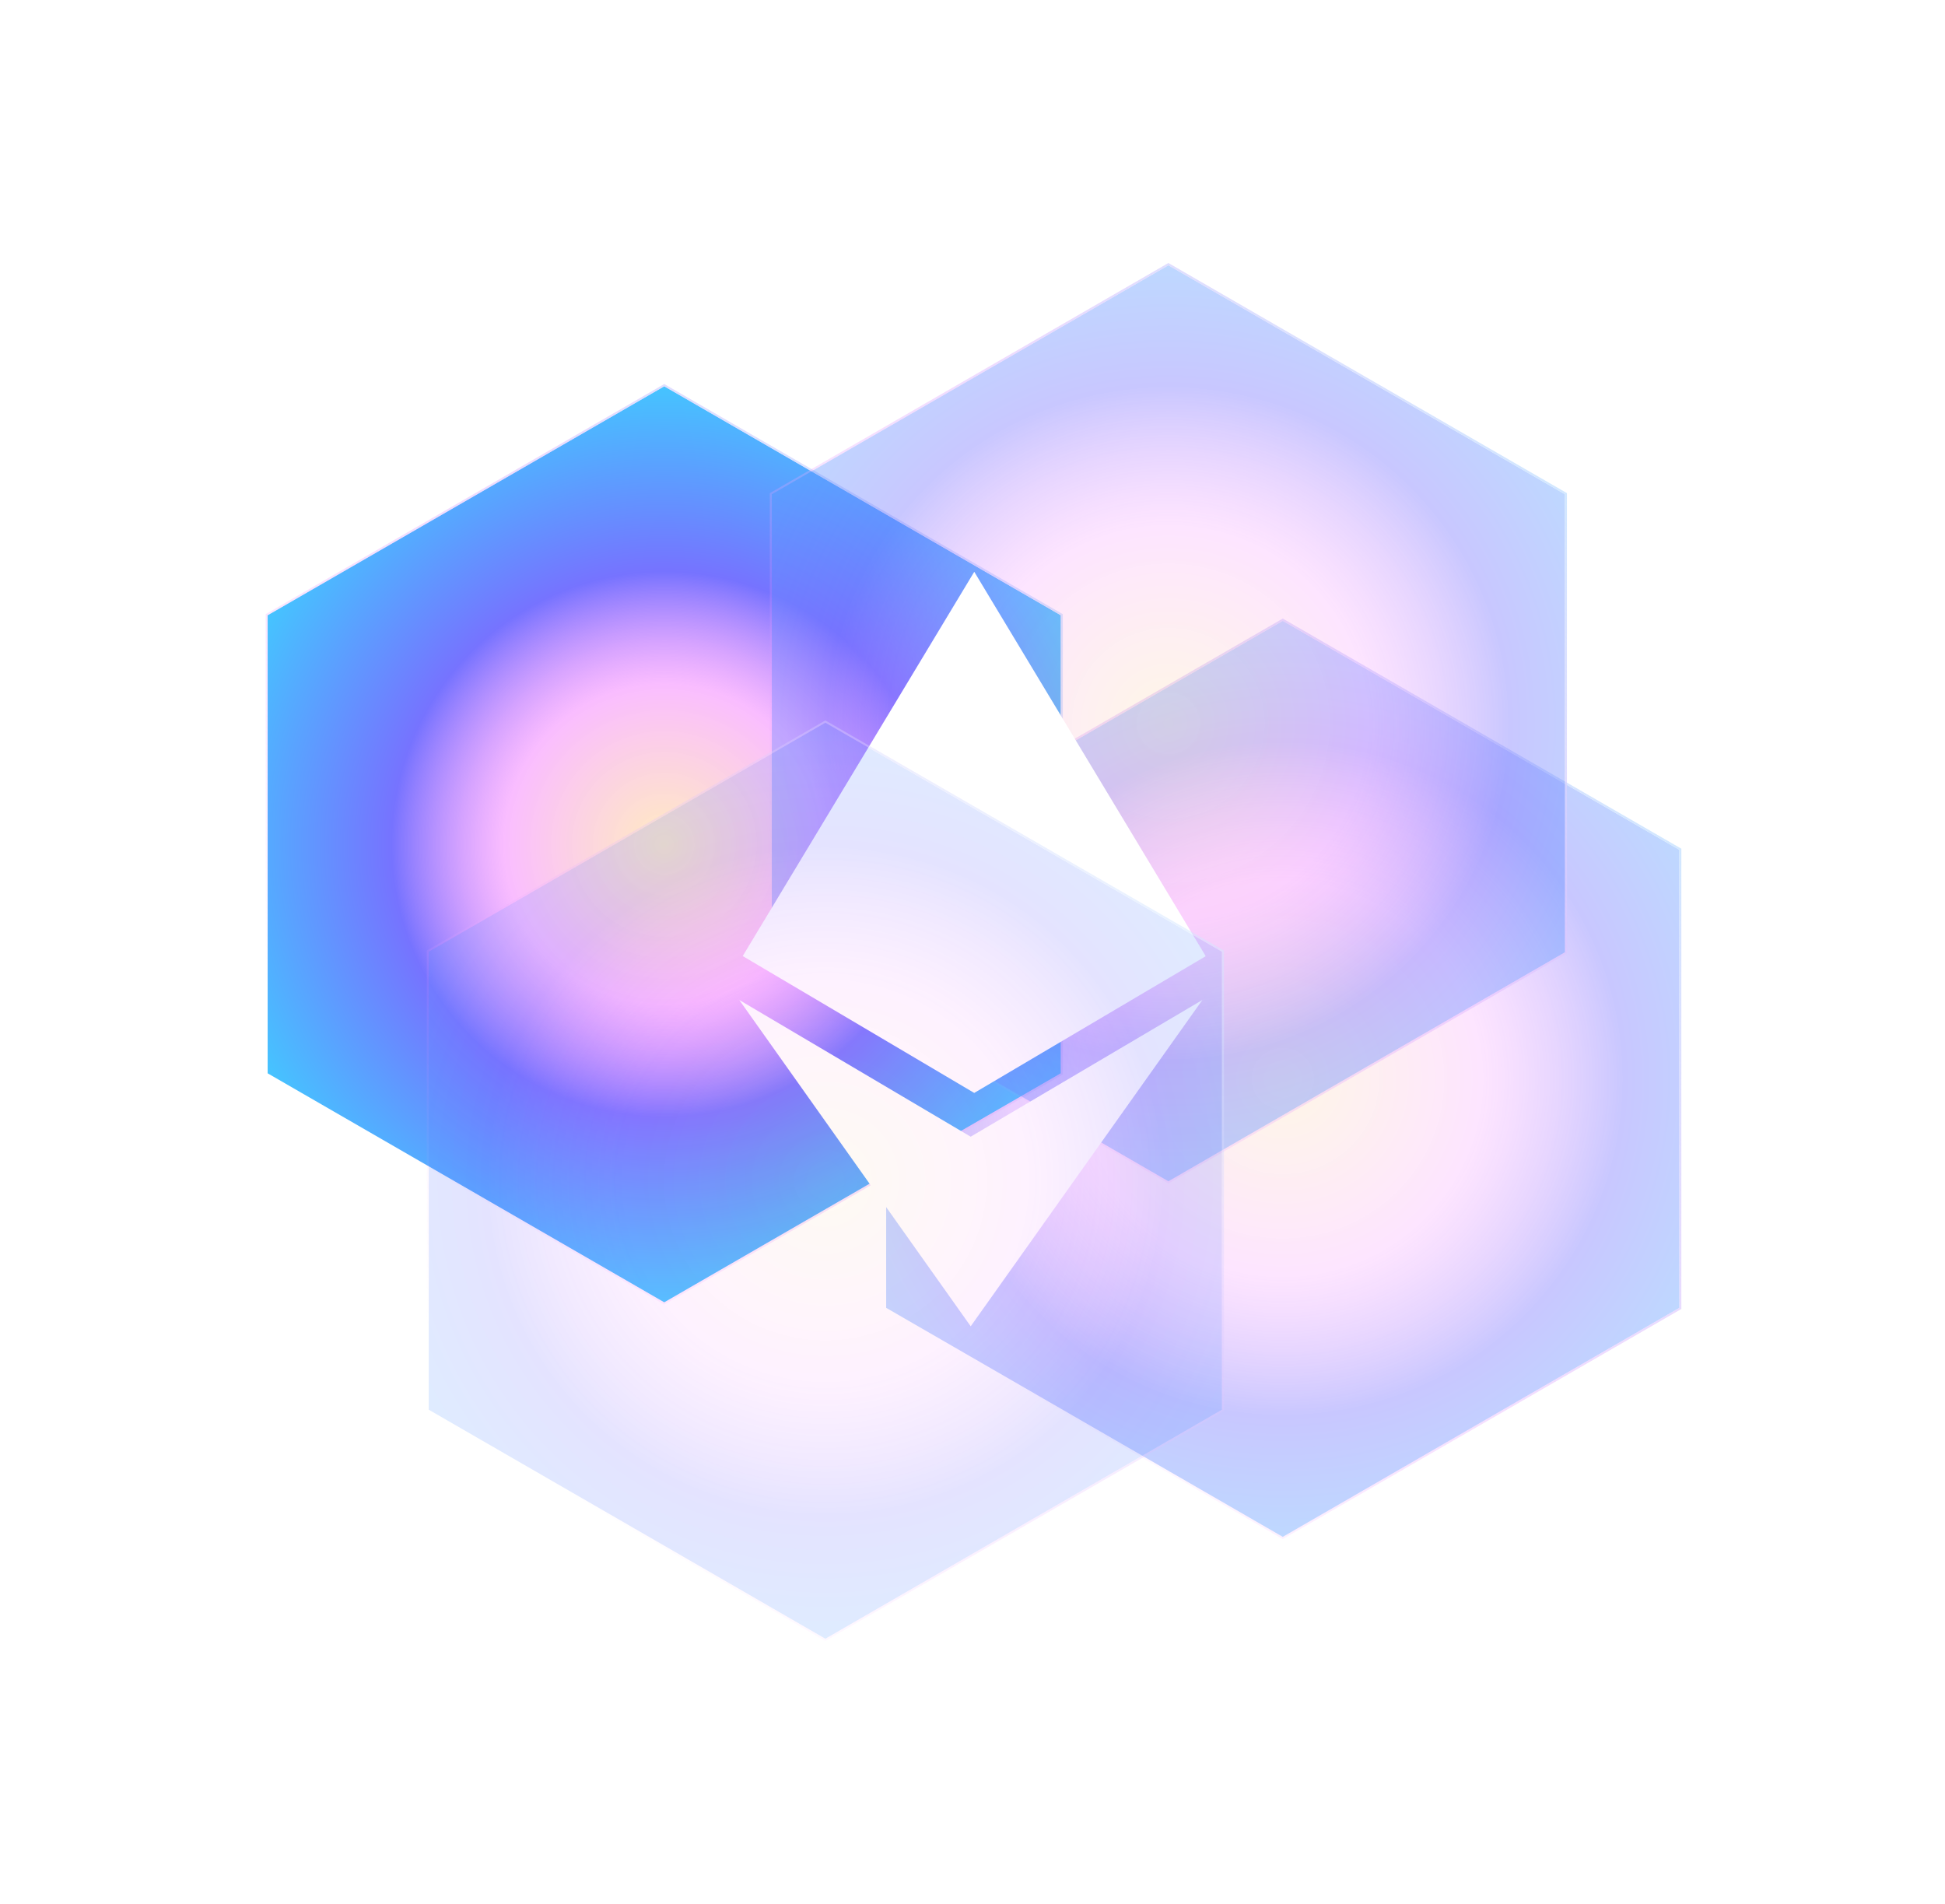 <svg width="330" height="323" viewBox="0 0 330 323" fill="none" xmlns="http://www.w3.org/2000/svg">
<g filter="url(#filter0_d)">
<path d="M217.644 105.318L284.935 144.169V221.869L217.644 260.72L150.353 221.869V144.169L217.644 105.318Z" fill="url(#paint0_angular)" fill-opacity="0.4"/>
<path d="M217.727 105.175L217.644 105.127L217.561 105.175L150.27 144.025L150.188 144.073V144.169V221.869V221.965L150.27 222.013L217.561 260.863L217.644 260.911L217.727 260.863L285.018 222.013L285.101 221.965V221.869V144.169V144.073L285.018 144.025L217.727 105.175Z" stroke="url(#paint1_linear)" stroke-width="0.331"/>
</g>
<g filter="url(#filter1_d)">
<path d="M112.701 65.531L179.992 104.381V182.082L112.701 220.932L45.41 182.082V104.381L112.701 65.531Z" fill="url(#paint2_angular)"/>
<path d="M112.784 65.387L112.701 65.339L112.618 65.387L45.327 104.237L45.244 104.285V104.381V182.082V182.177L45.327 182.225L112.618 221.076L112.701 221.123L112.784 221.076L180.074 182.225L180.157 182.177V182.082V104.381V104.285L180.074 104.237L112.784 65.387Z" stroke="url(#paint3_linear)" stroke-width="0.331"/>
</g>
<g filter="url(#filter2_d)">
<path d="M198.236 45L265.526 83.85V161.551L198.236 200.401L130.945 161.551V83.85L198.236 45Z" fill="url(#paint4_angular)" fill-opacity="0.4"/>
<path d="M198.318 44.856L198.236 44.809L198.153 44.856L130.862 83.707L130.779 83.755V83.85V161.551V161.647L130.862 161.695L198.153 200.545L198.236 200.593L198.318 200.545L265.609 161.695L265.692 161.647V161.551V83.85V83.755L265.609 83.707L198.318 44.856Z" stroke="url(#paint5_linear)" stroke-width="0.331"/>
</g>
<path d="M164.701 192.84L125.427 169.64L164.696 225L204.003 169.64L164.685 192.84H164.701ZM165.299 97L126.013 162.189L165.293 185.411L204.573 162.211L165.299 97Z" fill="white"/>
<g opacity="0.5" filter="url(#filter3_d)">
<path d="M140.037 122.599L207.327 161.449V239.15L140.037 278L72.746 239.15V161.449L140.037 122.599Z" fill="url(#paint6_angular)" fill-opacity="0.4"/>
<path d="M140.119 122.455L140.037 122.407L139.954 122.455L72.663 161.305L72.58 161.353V161.449V239.15V239.245L72.663 239.293L139.954 278.144L140.037 278.191L140.119 278.144L207.41 239.293L207.493 239.245V239.15V161.449V161.353L207.41 161.305L140.119 122.455Z" stroke="url(#paint7_linear)" stroke-width="0.331"/>
</g>
<defs>
<filter id="filter0_d" x="105.608" y="60.521" width="224.073" height="244.995" filterUnits="userSpaceOnUse" color-interpolation-filters="sRGB">
<feFlood flood-opacity="0" result="BackgroundImageFix"/>
<feColorMatrix in="SourceAlpha" type="matrix" values="0 0 0 0 0 0 0 0 0 0 0 0 0 0 0 0 0 0 127 0"/>
<feOffset/>
<feGaussianBlur stdDeviation="22.207"/>
<feColorMatrix type="matrix" values="0 0 0 0 0 0 0 0 0 0.1 0 0 0 0 1 0 0 0 0.8 0"/>
<feBlend mode="normal" in2="BackgroundImageFix" result="effect1_dropShadow"/>
<feBlend mode="normal" in="SourceGraphic" in2="effect1_dropShadow" result="shape"/>
</filter>
<filter id="filter1_d" x="0.664" y="20.734" width="224.073" height="244.995" filterUnits="userSpaceOnUse" color-interpolation-filters="sRGB">
<feFlood flood-opacity="0" result="BackgroundImageFix"/>
<feColorMatrix in="SourceAlpha" type="matrix" values="0 0 0 0 0 0 0 0 0 0 0 0 0 0 0 0 0 0 127 0"/>
<feOffset/>
<feGaussianBlur stdDeviation="22.207"/>
<feColorMatrix type="matrix" values="0 0 0 0 0 0 0 0 0 0.1 0 0 0 0 1 0 0 0 0.8 0"/>
<feBlend mode="normal" in2="BackgroundImageFix" result="effect1_dropShadow"/>
<feBlend mode="normal" in="SourceGraphic" in2="effect1_dropShadow" result="shape"/>
</filter>
<filter id="filter2_d" x="86.199" y="0.203" width="224.073" height="244.995" filterUnits="userSpaceOnUse" color-interpolation-filters="sRGB">
<feFlood flood-opacity="0" result="BackgroundImageFix"/>
<feColorMatrix in="SourceAlpha" type="matrix" values="0 0 0 0 0 0 0 0 0 0 0 0 0 0 0 0 0 0 127 0"/>
<feOffset/>
<feGaussianBlur stdDeviation="22.207"/>
<feColorMatrix type="matrix" values="0 0 0 0 0 0 0 0 0 0.1 0 0 0 0 1 0 0 0 0.8 0"/>
<feBlend mode="normal" in2="BackgroundImageFix" result="effect1_dropShadow"/>
<feBlend mode="normal" in="SourceGraphic" in2="effect1_dropShadow" result="shape"/>
</filter>
<filter id="filter3_d" x="28" y="77.802" width="224.073" height="244.995" filterUnits="userSpaceOnUse" color-interpolation-filters="sRGB">
<feFlood flood-opacity="0" result="BackgroundImageFix"/>
<feColorMatrix in="SourceAlpha" type="matrix" values="0 0 0 0 0 0 0 0 0 0 0 0 0 0 0 0 0 0 127 0"/>
<feOffset/>
<feGaussianBlur stdDeviation="22.207"/>
<feColorMatrix type="matrix" values="0 0 0 0 0 0 0 0 0 0.1 0 0 0 0 1 0 0 0 0.8 0"/>
<feBlend mode="normal" in2="BackgroundImageFix" result="effect1_dropShadow"/>
<feBlend mode="normal" in="SourceGraphic" in2="effect1_dropShadow" result="shape"/>
</filter>
<radialGradient id="paint0_angular" cx="0" cy="0" r="1" gradientUnits="userSpaceOnUse" gradientTransform="translate(217.644 183.019) rotate(-90.153) scale(97.728 98.431)">
<stop stop-color="#FFD788" stop-opacity="0.51"/>
<stop offset="0.344" stop-color="#F585FF" stop-opacity="0.54"/>
<stop offset="0.589" stop-color="#7673FF"/>
<stop offset="1" stop-color="#44C6FF"/>
</radialGradient>
<linearGradient id="paint1_linear" x1="286.711" y1="135.823" x2="168.146" y2="230.215" gradientUnits="userSpaceOnUse">
<stop stop-color="#CEEBFF"/>
<stop offset="1" stop-color="#F587FD" stop-opacity="0"/>
</linearGradient>
<radialGradient id="paint2_angular" cx="0" cy="0" r="1" gradientUnits="userSpaceOnUse" gradientTransform="translate(112.701 143.231) rotate(29.381) scale(78.602)">
<stop stop-color="#FFD788" stop-opacity="0.51"/>
<stop offset="0.344" stop-color="#F585FF" stop-opacity="0.54"/>
<stop offset="0.589" stop-color="#7673FF"/>
<stop offset="1" stop-color="#44C6FF"/>
</radialGradient>
<linearGradient id="paint3_linear" x1="181.768" y1="96.035" x2="63.203" y2="190.427" gradientUnits="userSpaceOnUse">
<stop stop-color="#CEEBFF"/>
<stop offset="1" stop-color="#F587FD" stop-opacity="0"/>
</linearGradient>
<radialGradient id="paint4_angular" cx="0" cy="0" r="1" gradientUnits="userSpaceOnUse" gradientTransform="translate(198.236 122.701) rotate(-90.153) scale(97.728 98.431)">
<stop stop-color="#FFD788" stop-opacity="0.51"/>
<stop offset="0.344" stop-color="#F585FF" stop-opacity="0.54"/>
<stop offset="0.589" stop-color="#7673FF"/>
<stop offset="1" stop-color="#44C6FF"/>
</radialGradient>
<linearGradient id="paint5_linear" x1="267.303" y1="75.505" x2="148.737" y2="169.897" gradientUnits="userSpaceOnUse">
<stop stop-color="#CEEBFF"/>
<stop offset="1" stop-color="#F587FD" stop-opacity="0"/>
</linearGradient>
<radialGradient id="paint6_angular" cx="0" cy="0" r="1" gradientUnits="userSpaceOnUse" gradientTransform="translate(140.037 200.299) rotate(-90.153) scale(97.728 98.431)">
<stop stop-color="#FFD788" stop-opacity="0.51"/>
<stop offset="0.344" stop-color="#F585FF" stop-opacity="0.54"/>
<stop offset="0.589" stop-color="#7673FF"/>
<stop offset="1" stop-color="#44C6FF"/>
</radialGradient>
<linearGradient id="paint7_linear" x1="209.104" y1="153.103" x2="90.538" y2="247.495" gradientUnits="userSpaceOnUse">
<stop stop-color="#CEEBFF"/>
<stop offset="1" stop-color="#F587FD" stop-opacity="0"/>
</linearGradient>
</defs>
</svg>
